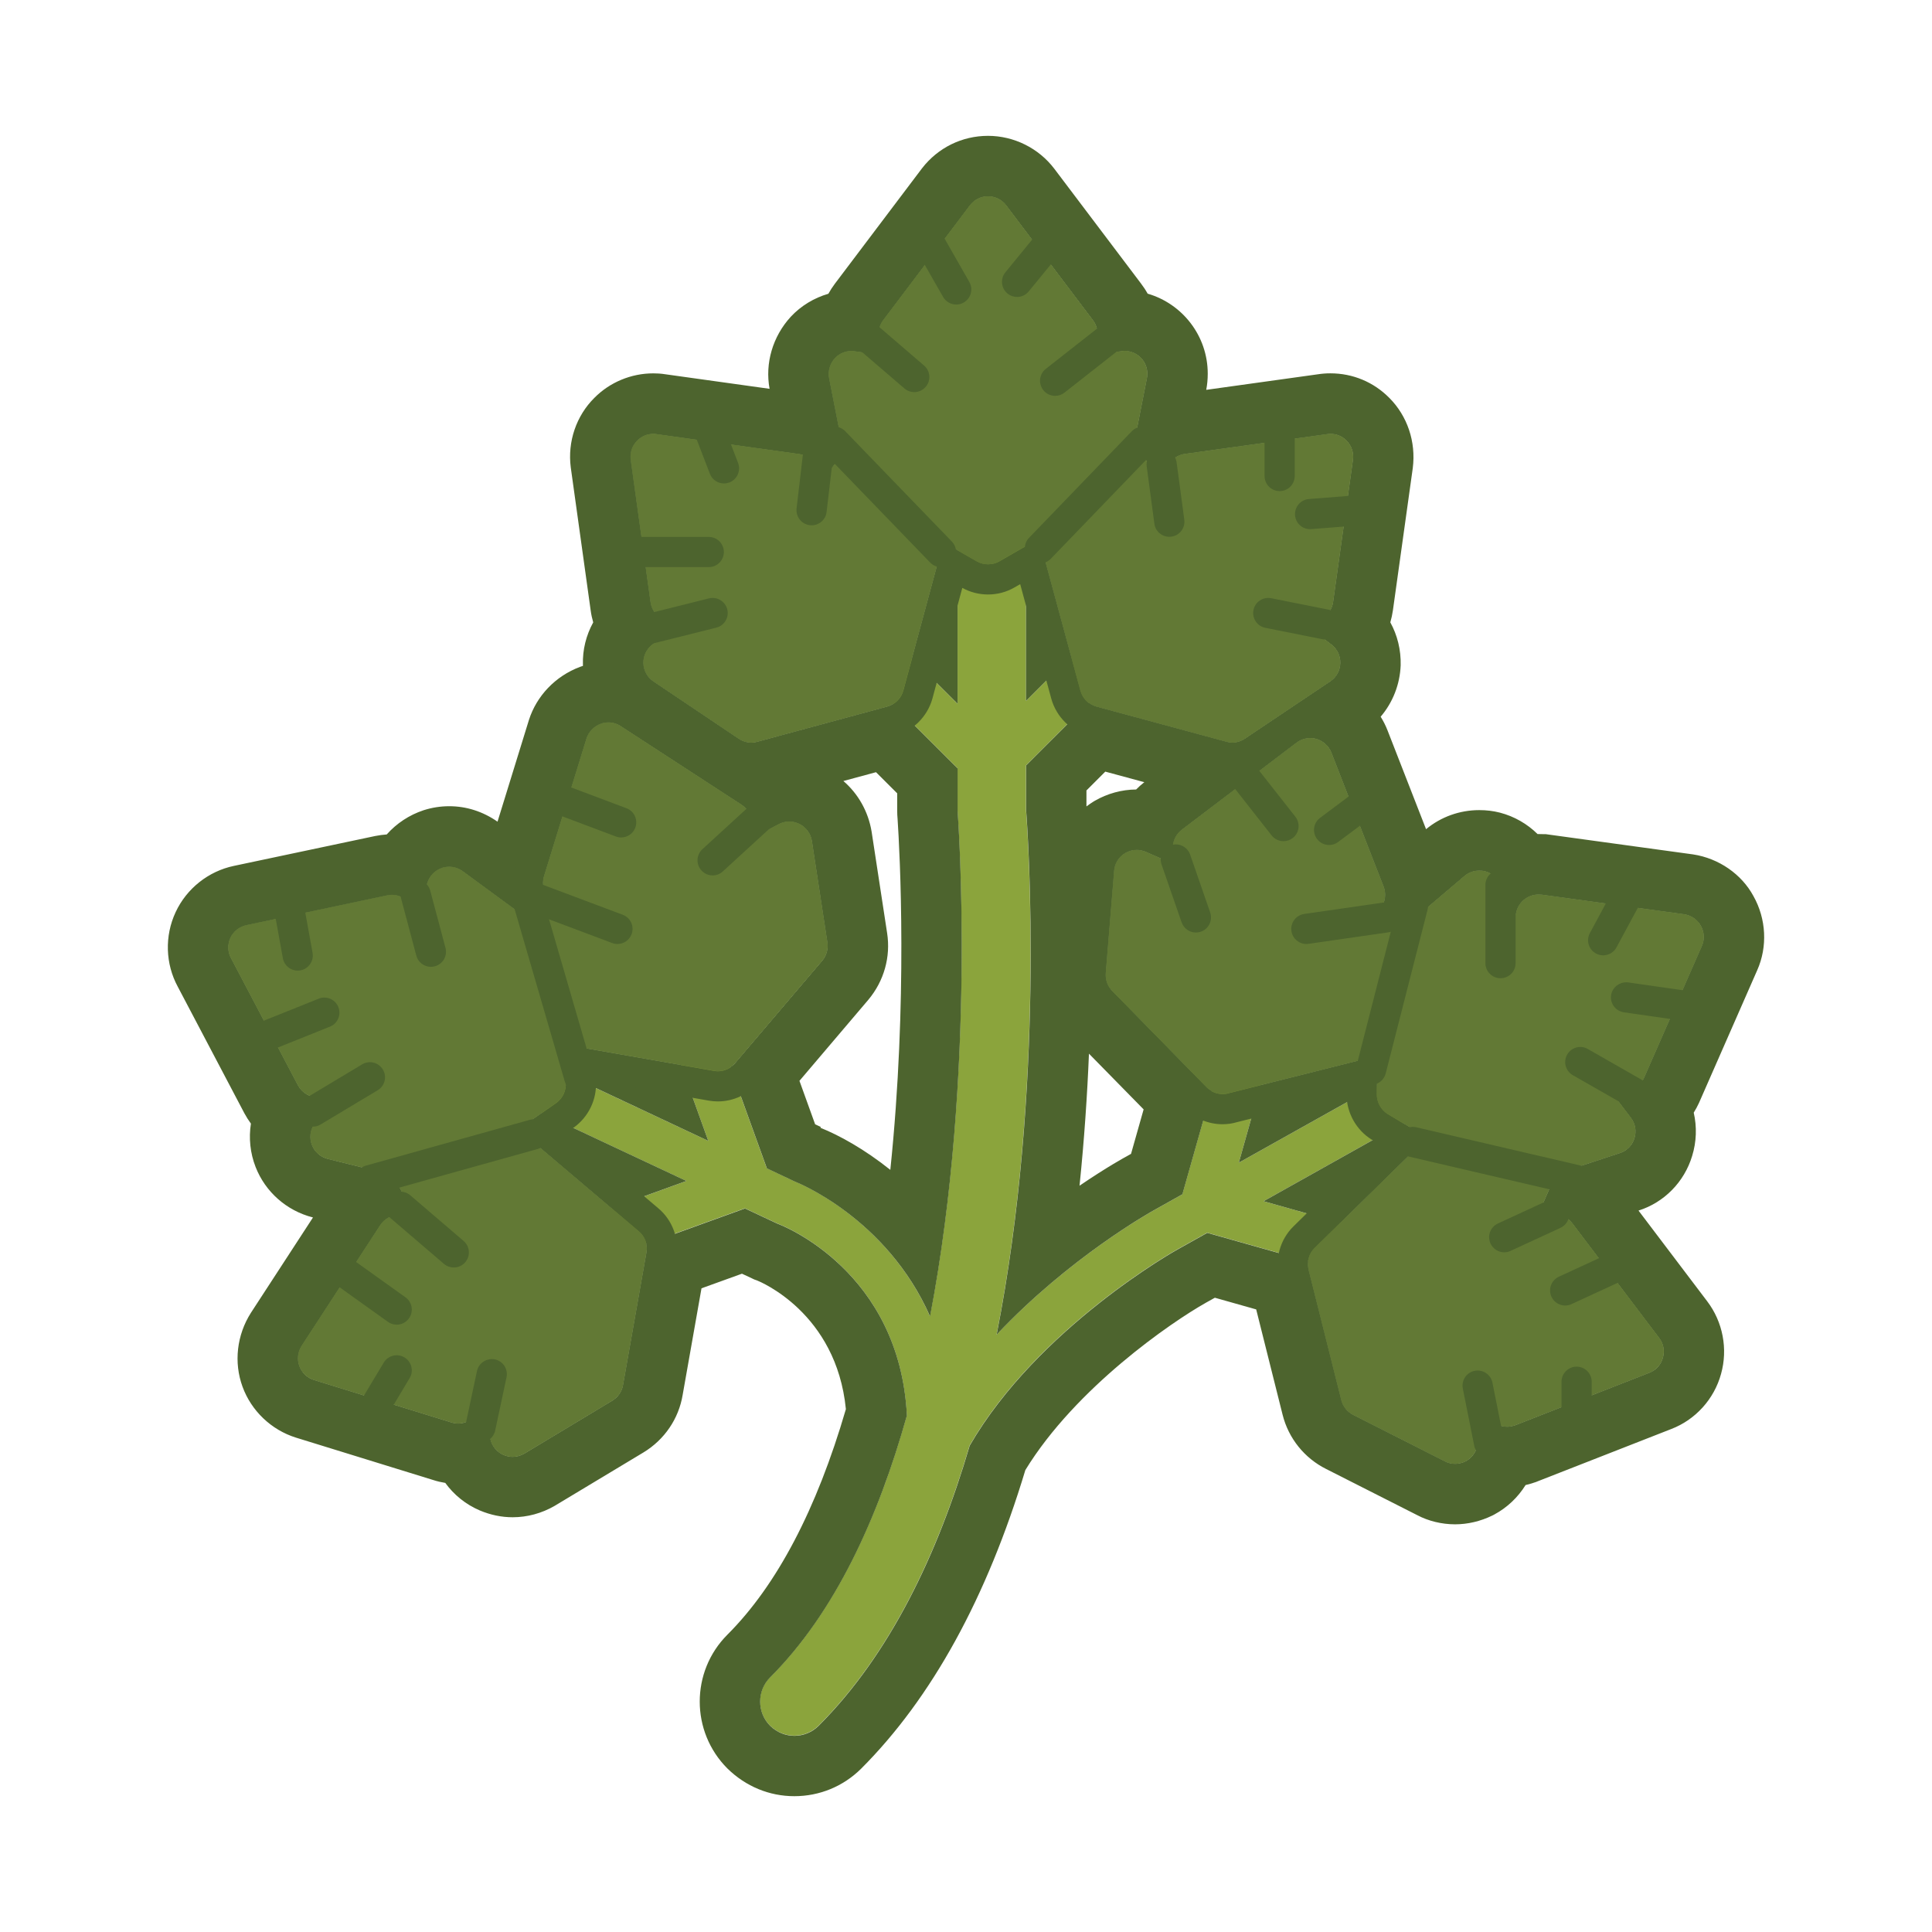 <?xml version="1.0" encoding="iso-8859-1"?>
<!-- Generator: Adobe Illustrator 16.0.0, SVG Export Plug-In . SVG Version: 6.00 Build 0)  -->
<!DOCTYPE svg PUBLIC "-//W3C//DTD SVG 1.1//EN" "http://www.w3.org/Graphics/SVG/1.1/DTD/svg11.dtd">
<svg version="1.1" id="Layer_1" xmlns="http://www.w3.org/2000/svg" xmlns:xlink="http://www.w3.org/1999/xlink" x="0px" y="0px"
	 width="64px" height="64px" viewBox="0 0 64 64" style="enable-background:new 0 0 64 64;" xml:space="preserve">
<g>
	<defs>
		<rect id="SVGID_1_" width="64" height="64"/>
	</defs>
	<clipPath id="SVGID_2_">
		<use xlink:href="#SVGID_1_"  style="overflow:visible;"/>
	</clipPath>
	<g style="clip-path:url(#SVGID_2_);">
		<defs>
			<rect id="SVGID_3_" width="64" height="64"/>
		</defs>
		<clipPath id="SVGID_4_">
			<use xlink:href="#SVGID_3_"  style="overflow:visible;"/>
		</clipPath>
		<path style="clip-path:url(#SVGID_4_);fill:#8BA43C;" d="M53.772,36.154c0.292,0,0.565-0.173,0.692-0.452l1.914-4.364
			c0.096-0.215,0.081-0.464-0.036-0.672c-0.112-0.208-0.319-0.347-0.558-0.383l-4.72-0.648c-0.032,0-0.066-0.004-0.104-0.004
			c-0.34,0-0.646,0.23-0.731,0.569l-0.071,0.281l-0.452-1.165c-0.091-0.23-0.284-0.397-0.521-0.459
			c-0.062-0.015-0.125-0.019-0.184-0.019c-0.18,0-0.352,0.059-0.492,0.179l-1.933,1.642c-0.039-0.012-0.069-0.037-0.111-0.043
			l-1.239-0.173l0.253-0.13c0.342-0.18,0.494-0.586,0.355-0.946l-1.73-4.437c-0.086-0.223-0.274-0.388-0.5-0.454
			c-0.069-0.02-0.136-0.027-0.206-0.027c-0.165,0-0.322,0.054-0.459,0.155l-3.792,2.877c-0.308,0.232-0.394,0.66-0.196,0.991
			l0.147,0.246l-1.142-0.501c-0.098-0.042-0.201-0.065-0.304-0.065c-0.134,0-0.268,0.037-0.387,0.107
			c-0.211,0.129-0.348,0.344-0.363,0.588l-0.277,3.392c-0.019,0.221,0.062,0.433,0.215,0.59l3.119,3.183
			c0.051,0.053,0.113,0.088,0.176,0.12l-0.969,3.432l-0.894,0.501c-0.172,0.091-2.872,1.611-5.26,4.149
			c1.613-8.186,1.043-16.523,0.975-17.397v-1.46l2.079-2.077c0.076,0.055,0.157,0.102,0.25,0.128l4.305,1.164
			c0.066,0.02,0.13,0.03,0.197,0.03c0.148,0,0.296-0.047,0.42-0.131l2.827-1.897c0.205-0.135,0.326-0.361,0.335-0.608
			c0.006-0.243-0.105-0.475-0.302-0.622l-0.994-0.753l0.283,0.01h0.024c0.375,0,0.696-0.281,0.749-0.654l0.659-4.716
			c0.03-0.239-0.048-0.474-0.216-0.638c-0.143-0.148-0.334-0.224-0.534-0.224c-0.038,0-0.071,0.002-0.105,0.009l-4.719,0.656
			c-0.383,0.054-0.662,0.383-0.652,0.768l0.006,0.286l-0.748-0.995c-0.085-0.106-0.197-0.18-0.317-0.233l0.449-2.28
			c0.018-0.064,0.024-0.129,0.024-0.199c0-0.42-0.336-0.758-0.754-0.758c-0.01,0-0.018,0-0.027,0.002
			c-0.029,0-0.063,0.003-0.092,0.008l-1.226,0.172l0.209-0.199c0.282-0.263,0.318-0.698,0.086-1.002L33.332,6.8
			c-0.142-0.188-0.363-0.3-0.604-0.3c-0.237,0-0.458,0.112-0.604,0.3l-2.872,3.804c-0.231,0.304-0.197,0.739,0.083,1.002
			l0.209,0.199l-1.237-0.173c-0.032-0.005-0.068-0.009-0.103-0.009c-0.208,0-0.407,0.083-0.55,0.235
			c-0.166,0.182-0.24,0.43-0.193,0.669l0.488,2.488c-0.027,0.026-0.066,0.044-0.094,0.077l-0.753,0.996l0.01-0.286
			c0.012-0.385-0.268-0.714-0.653-0.768l-4.717-0.658c-0.032-0.007-0.071-0.008-0.104-0.008c-0.2,0-0.392,0.076-0.534,0.224
			c-0.17,0.163-0.246,0.4-0.216,0.637l0.658,4.718c0.051,0.373,0.37,0.652,0.749,0.652h0.018l0.29-0.008l-0.994,0.753
			c-0.196,0.147-0.308,0.378-0.302,0.622c0.008,0.247,0.13,0.473,0.334,0.607l2.825,1.898c0.127,0.084,0.275,0.131,0.422,0.131
			c0.064,0,0.132-0.01,0.199-0.03l4.298-1.164c0.074-0.019,0.14-0.049,0.199-0.089l2.135,2.132v1.41
			c0,0.034,0.002,0.062,0.005,0.089c0.007,0.135,0.633,8.551-0.918,16.652c-1.449-3.286-4.464-4.462-4.471-4.462l-0.935-0.441
			l-1.211-3.353c0.059-0.037,0.117-0.073,0.165-0.13l2.888-3.397c0.141-0.168,0.2-0.39,0.167-0.604l-0.515-3.365
			c-0.04-0.243-0.192-0.452-0.408-0.558c-0.107-0.054-0.226-0.083-0.339-0.083c-0.123,0-0.247,0.03-0.353,0.086l-1.105,0.585
			l0.128-0.258c0.175-0.345,0.06-0.767-0.264-0.976l-3.99-2.595c-0.127-0.084-0.269-0.125-0.414-0.125
			c-0.086,0-0.177,0.016-0.258,0.046c-0.22,0.083-0.395,0.262-0.466,0.486l-1.405,4.551c-0.117,0.372,0.063,0.765,0.416,0.92
			l0.265,0.112l-1.22,0.258c-0.044,0.01-0.073,0.037-0.11,0.053l-2.045-1.5c-0.135-0.096-0.289-0.146-0.447-0.146
			c-0.083,0-0.161,0.013-0.238,0.037c-0.235,0.078-0.413,0.261-0.488,0.493l-0.368,1.195l-0.089-0.272
			c-0.103-0.316-0.398-0.522-0.719-0.522c-0.053,0-0.105,0.007-0.159,0.017l-4.658,0.987c-0.234,0.048-0.431,0.204-0.531,0.42
			c-0.101,0.215-0.095,0.465,0.017,0.672l2.219,4.216c0.138,0.255,0.395,0.403,0.672,0.403c0.091,0,0.184-0.019,0.273-0.053
			l0.27-0.105l-0.68,1.046c-0.136,0.206-0.16,0.462-0.071,0.689c0.088,0.226,0.282,0.397,0.522,0.459l2.305,0.572
			c-0.005,0.136,0.018,0.266,0.081,0.384l0.58,1.105l-0.258-0.129c-0.11-0.055-0.223-0.08-0.339-0.08
			c-0.25,0-0.491,0.121-0.633,0.345l-2.599,3.99c-0.127,0.199-0.159,0.446-0.077,0.671c0.081,0.225,0.261,0.396,0.489,0.468
			l4.546,1.404c0.078,0.026,0.151,0.037,0.228,0.037c0.293,0,0.567-0.174,0.692-0.454l0.117-0.265l0.254,1.224
			c0.051,0.238,0.216,0.439,0.441,0.536c0.098,0.041,0.2,0.063,0.304,0.063c0.133,0,0.268-0.039,0.388-0.108l2.914-1.754
			c0.186-0.113,0.319-0.301,0.355-0.519l0.776-4.391c0.014-0.093,0.006-0.188-0.01-0.278l3.271-1.182l1.073,0.503
			c0.185,0.066,4.049,1.583,4.291,6.354c-0.954,3.408-2.386,6.531-4.53,8.677c-0.443,0.441-0.443,1.162,0,1.604
			c0.223,0.219,0.514,0.331,0.802,0.331c0.29,0,0.582-0.112,0.803-0.331c2.363-2.363,3.948-5.688,5.004-9.28
			c2.265-3.91,6.831-6.472,6.887-6.5l0.984-0.55l3.343,0.943c-0.009,0.091-0.01,0.185,0.01,0.277l1.086,4.322
			c0.054,0.214,0.196,0.392,0.396,0.49l3.035,1.538c0.104,0.055,0.223,0.084,0.342,0.084c0.117,0,0.24-0.031,0.35-0.085
			c0.215-0.115,0.363-0.327,0.4-0.569l0.167-1.234l0.136,0.253c0.132,0.257,0.396,0.406,0.669,0.406
			c0.091,0,0.183-0.019,0.277-0.052l4.435-1.736c0.22-0.084,0.39-0.268,0.45-0.499c0.066-0.226,0.021-0.471-0.122-0.658
			l-2.877-3.798c-0.147-0.194-0.376-0.3-0.604-0.3c-0.133,0-0.268,0.033-0.388,0.107l-0.245,0.147l0.5-1.144
			c0.052-0.126,0.062-0.258,0.05-0.388l2.259-0.744c0.231-0.073,0.416-0.256,0.485-0.493c0.074-0.231,0.031-0.486-0.117-0.681
			l-0.756-0.994l0.272,0.084C53.621,36.144,53.694,36.154,53.772,36.154 M18.739,34.348c0.115,0.187,0.302,0.316,0.521,0.356
			l3.298,0.578l0.905,2.511l-4.744-2.229l-0.123-1.454L18.739,34.348z M20.256,40.02l-2.498-2.117
			c-0.136-0.116-0.311-0.182-0.488-0.182c-0.038,0-0.08,0.004-0.115,0.011l-0.559,0.084l1.347-0.944l4.796,2.25L20.256,40.02z
			 M34.619,18.575l0.856,3.156l-1.487,1.488v-5.134l1.048-0.602l-0.314,0.471C34.602,18.134,34.565,18.362,34.619,18.575
			 M30.211,21.808l0.874-3.233c0.058-0.215,0.023-0.441-0.102-0.623l-0.153-0.23l0.89,0.508v5.083L30.211,21.808z M41.759,35.95
			l3.25-0.817c0.215-0.054,0.392-0.196,0.49-0.391l0.125-0.25l-0.014,1.465l-4.573,2.559L41.759,35.95z M47.323,38.002h-0.058
			c-0.199,0-0.392,0.074-0.532,0.212l-2.337,2.292l-2.54-0.714l4.617-2.587l1.411,0.844L47.323,38.002z"/>
		<path style="clip-path:url(#SVGID_4_);fill:#4D642E;" d="M32.729,6.5c0.24,0,0.462,0.112,0.604,0.299l2.873,3.804
			c0.232,0.305,0.196,0.739-0.086,1.002l-0.209,0.199l1.227-0.172c0.027-0.004,0.061-0.007,0.091-0.007
			c0.01-0.002,0.018-0.002,0.027-0.002c0.418,0,0.754,0.338,0.754,0.758c0,0.07-0.007,0.134-0.024,0.199l-0.449,2.28
			c0.12,0.053,0.232,0.127,0.317,0.232l0.748,0.996l-0.005-0.287c-0.011-0.384,0.269-0.713,0.651-0.767l4.719-0.656
			c0.034-0.007,0.066-0.009,0.105-0.009c0.2,0,0.392,0.076,0.534,0.223c0.168,0.165,0.246,0.4,0.216,0.638l-0.659,4.717
			c-0.053,0.373-0.374,0.653-0.749,0.653h-0.024l-0.283-0.009l0.994,0.752c0.196,0.148,0.307,0.379,0.302,0.623
			c-0.009,0.247-0.13,0.473-0.335,0.608l-2.827,1.896c-0.125,0.084-0.271,0.131-0.42,0.131c-0.067,0-0.131-0.01-0.197-0.029
			l-4.305-1.164c-0.093-0.026-0.174-0.073-0.25-0.128l-2.079,2.077v1.46c0.068,0.874,0.639,9.211-0.975,17.396
			c2.388-2.538,5.088-4.059,5.26-4.15l0.894-0.501l0.97-3.431c-0.064-0.032-0.126-0.068-0.177-0.12l-3.119-3.183
			c-0.153-0.157-0.233-0.369-0.215-0.59l0.277-3.393c0.016-0.244,0.152-0.459,0.363-0.588c0.12-0.069,0.253-0.106,0.387-0.106
			c0.103,0,0.206,0.022,0.304,0.064l1.142,0.501l-0.147-0.246c-0.197-0.331-0.111-0.758,0.196-0.991l3.792-2.877
			c0.137-0.1,0.294-0.154,0.459-0.154c0.07,0,0.137,0.007,0.206,0.026c0.226,0.067,0.414,0.232,0.5,0.454l1.73,4.438
			c0.139,0.359-0.014,0.765-0.355,0.945l-0.253,0.131l1.239,0.173c0.042,0.006,0.072,0.03,0.111,0.043l1.934-1.643
			c0.14-0.12,0.312-0.178,0.491-0.178c0.059,0,0.122,0.003,0.184,0.019c0.236,0.062,0.429,0.229,0.521,0.459l0.451,1.164l0.072-0.28
			c0.085-0.339,0.392-0.569,0.731-0.569c0.038,0,0.071,0.003,0.104,0.003l4.72,0.649c0.238,0.036,0.445,0.175,0.558,0.383
			c0.117,0.208,0.132,0.457,0.036,0.672l-1.914,4.364c-0.127,0.278-0.4,0.452-0.692,0.452c-0.078,0-0.151-0.011-0.229-0.037
			l-0.272-0.084l0.756,0.994c0.148,0.194,0.191,0.449,0.117,0.681c-0.07,0.237-0.254,0.42-0.486,0.493l-2.258,0.744
			c0.013,0.13,0.002,0.262-0.05,0.388l-0.5,1.144l0.246-0.147c0.119-0.074,0.254-0.107,0.387-0.107c0.229,0,0.457,0.105,0.604,0.299
			l2.877,3.799c0.143,0.188,0.188,0.433,0.122,0.658c-0.061,0.231-0.23,0.415-0.449,0.499l-4.436,1.736
			c-0.095,0.033-0.187,0.052-0.277,0.052c-0.272,0-0.536-0.149-0.669-0.406l-0.136-0.254l-0.167,1.235
			c-0.037,0.242-0.186,0.454-0.399,0.569c-0.11,0.054-0.233,0.085-0.351,0.085c-0.119,0-0.238-0.029-0.342-0.084l-3.036-1.538
			c-0.198-0.1-0.341-0.276-0.395-0.49l-1.085-4.322c-0.021-0.094-0.021-0.187-0.011-0.277l-3.344-0.943l-0.983,0.55
			c-0.056,0.028-4.621,2.59-6.887,6.5c-1.055,3.593-2.641,6.917-5.004,9.28c-0.22,0.219-0.512,0.331-0.802,0.331
			c-0.288,0-0.579-0.112-0.803-0.331c-0.442-0.442-0.442-1.163,0-1.605c2.145-2.145,3.576-5.268,4.53-8.676
			c-0.242-4.771-4.105-6.288-4.291-6.354l-1.073-0.503l-3.27,1.182c0.015,0.091,0.024,0.185,0.009,0.278l-0.775,4.391
			c-0.036,0.218-0.169,0.405-0.356,0.519l-2.914,1.754c-0.12,0.069-0.255,0.108-0.387,0.108c-0.105,0-0.206-0.022-0.304-0.063
			c-0.226-0.097-0.391-0.298-0.441-0.536l-0.254-1.225l-0.118,0.266c-0.125,0.28-0.399,0.454-0.692,0.454
			c-0.076,0-0.149-0.012-0.227-0.037l-4.546-1.405c-0.229-0.07-0.409-0.242-0.49-0.467c-0.082-0.225-0.049-0.472,0.078-0.671
			l2.598-3.99c0.143-0.224,0.384-0.345,0.634-0.345c0.115,0,0.228,0.025,0.339,0.08l0.258,0.129l-0.58-1.105
			c-0.064-0.118-0.086-0.248-0.082-0.384l-2.304-0.572c-0.24-0.062-0.435-0.233-0.523-0.459c-0.089-0.228-0.064-0.483,0.072-0.689
			l0.679-1.046l-0.269,0.105c-0.089,0.034-0.183,0.053-0.274,0.053c-0.276,0-0.534-0.148-0.672-0.403l-2.218-4.216
			c-0.113-0.207-0.118-0.457-0.018-0.673c0.101-0.216,0.297-0.371,0.531-0.42l4.659-0.986c0.053-0.011,0.105-0.018,0.159-0.018
			c0.32,0,0.615,0.206,0.719,0.523l0.088,0.271l0.369-1.194c0.075-0.232,0.252-0.415,0.488-0.493
			c0.076-0.025,0.154-0.037,0.237-0.037c0.158,0,0.313,0.05,0.447,0.145l2.045,1.5c0.037-0.015,0.067-0.043,0.111-0.053l1.219-0.257
			l-0.264-0.113c-0.354-0.154-0.533-0.547-0.416-0.92l1.404-4.55c0.071-0.224,0.246-0.404,0.467-0.487
			c0.081-0.029,0.172-0.046,0.258-0.046c0.144,0,0.287,0.041,0.414,0.125l3.99,2.595c0.323,0.21,0.438,0.632,0.264,0.977
			l-0.128,0.258l1.104-0.585c0.107-0.056,0.231-0.086,0.354-0.086c0.113,0,0.231,0.029,0.339,0.083
			c0.215,0.106,0.368,0.315,0.408,0.557l0.514,3.365c0.034,0.214-0.026,0.437-0.167,0.605l-2.887,3.396
			c-0.048,0.057-0.107,0.094-0.165,0.131l1.211,3.353l0.934,0.441c0.007,0,3.023,1.176,4.472,4.462
			c1.551-8.102,0.925-16.517,0.918-16.652c-0.003-0.027-0.005-0.056-0.005-0.089v-1.41l-2.136-2.132
			c-0.058,0.04-0.125,0.069-0.198,0.089l-4.299,1.164c-0.066,0.019-0.135,0.029-0.198,0.029c-0.148,0-0.295-0.047-0.423-0.131
			l-2.824-1.897c-0.204-0.135-0.326-0.36-0.334-0.607c-0.007-0.245,0.105-0.475,0.302-0.623l0.994-0.752l-0.29,0.007h-0.019
			c-0.379,0-0.697-0.278-0.749-0.651l-0.657-4.719c-0.03-0.236,0.046-0.473,0.216-0.637c0.141-0.147,0.334-0.223,0.534-0.223
			c0.032,0,0.071,0.001,0.103,0.008l4.717,0.658c0.386,0.054,0.665,0.383,0.654,0.767l-0.01,0.287l0.753-0.997
			c0.027-0.033,0.066-0.05,0.093-0.077l-0.488-2.487c-0.047-0.239,0.028-0.487,0.194-0.669c0.142-0.152,0.341-0.235,0.549-0.235
			c0.035,0,0.072,0.004,0.104,0.009l1.236,0.172l-0.209-0.199c-0.279-0.263-0.313-0.697-0.083-1.002l2.872-3.804
			C32.271,6.612,32.49,6.5,32.729,6.5 M33.988,23.218l1.487-1.487l-0.856-3.156c-0.054-0.213-0.018-0.442,0.103-0.621l0.314-0.471
			l-1.048,0.602V23.218 M31.721,23.312v-5.083l-0.891-0.508l0.154,0.231c0.125,0.181,0.16,0.408,0.101,0.623l-0.874,3.232
			L31.721,23.312 M23.463,37.793l-0.904-2.511l-3.299-0.578c-0.219-0.04-0.405-0.17-0.52-0.356l-0.143-0.238l0.122,1.453
			L23.463,37.793 M41.037,38.516l4.573-2.559l0.014-1.465l-0.125,0.25c-0.099,0.194-0.275,0.337-0.49,0.39l-3.25,0.818
			L41.037,38.516 M16.597,37.815l0.559-0.085c0.035-0.006,0.077-0.01,0.115-0.01c0.177,0,0.351,0.065,0.487,0.182l2.498,2.117
			l2.484-0.898l-4.796-2.25L16.597,37.815 M44.396,40.506l2.337-2.292c0.141-0.138,0.333-0.212,0.532-0.212h0.058l0.562,0.047
			l-1.411-0.844l-4.617,2.587L44.396,40.506 M32.729,4.5c-0.859,0-1.655,0.391-2.184,1.073l-2.888,3.825
			c-0.081,0.108-0.153,0.219-0.216,0.333c-0.473,0.137-0.906,0.398-1.245,0.761c-0.602,0.657-0.858,1.542-0.703,2.388l-3.438-0.48
			c-0.171-0.028-0.315-0.032-0.415-0.032c-0.732,0-1.439,0.295-1.948,0.809c-0.602,0.595-0.895,1.454-0.785,2.305l0.66,4.741
			c0.018,0.135,0.047,0.266,0.084,0.394c-0.234,0.424-0.356,0.908-0.341,1.404c0,0.013,0.001,0.025,0.001,0.037
			c-0.033,0.011-0.066,0.022-0.098,0.033c-0.814,0.306-1.437,0.96-1.692,1.76l-1.04,3.368c-0.491-0.341-1.036-0.512-1.601-0.512
			c-0.288,0-0.573,0.045-0.848,0.133c-0.48,0.159-0.898,0.439-1.221,0.802c-0.125,0.009-0.252,0.026-0.383,0.052l-4.681,0.99
			c-0.84,0.176-1.565,0.749-1.929,1.532c-0.368,0.788-0.341,1.711,0.072,2.472l2.207,4.193c0.064,0.119,0.136,0.232,0.215,0.34
			c-0.075,0.477-0.026,0.974,0.155,1.437c0.321,0.824,1.027,1.448,1.89,1.669l0.011,0.003l-2.054,3.155
			c-0.472,0.74-0.573,1.649-0.281,2.449c0.29,0.8,0.954,1.435,1.773,1.69l4.552,1.406c0.123,0.04,0.255,0.071,0.392,0.093
			c0.288,0.397,0.681,0.715,1.142,0.912c0.36,0.151,0.723,0.226,1.092,0.226c0.481,0,0.961-0.13,1.387-0.376l2.946-1.772
			c0.696-0.423,1.166-1.115,1.297-1.905l0.624-3.531l1.34-0.484l0.324,0.151l0.086,0.041l0.088,0.031
			c0.089,0.035,2.63,1.066,2.945,4.264c-0.968,3.321-2.287,5.833-3.924,7.47c-1.223,1.223-1.223,3.211,0,4.434
			c0.609,0.597,1.392,0.917,2.217,0.917c0.833,0,1.618-0.323,2.211-0.91c2.34-2.341,4.167-5.666,5.441-9.893
			c1.669-2.728,4.843-4.903,5.979-5.542l0.002-0.002l0.035-0.019l0.262-0.146l1.369,0.387l0.876,3.494
			c0.196,0.778,0.722,1.432,1.441,1.792l3.025,1.533c0.36,0.19,0.802,0.3,1.246,0.3c0.417,0,0.841-0.1,1.226-0.287l0.037-0.018
			l0.037-0.02c0.428-0.23,0.783-0.57,1.036-0.976c0.108-0.025,0.217-0.057,0.324-0.094l0.034-0.012l0.033-0.014l4.435-1.736
			c0.802-0.308,1.42-0.99,1.649-1.826c0.231-0.824,0.061-1.721-0.458-2.404l-2.276-3.006l0.005-0.002
			c0.841-0.266,1.51-0.942,1.771-1.806c0.146-0.472,0.161-0.968,0.053-1.436c0.065-0.104,0.124-0.214,0.176-0.327l1.927-4.391
			c0.346-0.777,0.301-1.7-0.126-2.458c-0.389-0.721-1.144-1.249-2-1.379l-4.747-0.652l-0.136-0.019h-0.098
			c-0.048-0.002-0.095-0.003-0.144-0.003h-0.025c-0.343-0.338-0.771-0.585-1.246-0.709c-0.227-0.058-0.447-0.084-0.688-0.084
			c-0.646,0-1.269,0.224-1.76,0.632l-1.274-3.267c-0.062-0.161-0.14-0.315-0.23-0.459c0.399-0.467,0.64-1.07,0.663-1.707
			c0.012-0.507-0.109-0.994-0.343-1.419c0.037-0.127,0.065-0.257,0.085-0.391l0.659-4.72c0.111-0.871-0.181-1.728-0.778-2.325
			c-0.518-0.524-1.209-0.813-1.952-0.813c-0.145,0-0.281,0.011-0.415,0.032l-3.697,0.515c0.033-0.173,0.05-0.35,0.05-0.535
			c0-1.256-0.843-2.319-1.991-2.651c-0.064-0.117-0.139-0.23-0.223-0.34l-2.867-3.796C34.41,4.909,33.588,4.5,32.729,4.5
			 M35.988,26.187l0.626-0.626l1.293,0.35c-0.096,0.075-0.187,0.156-0.271,0.242c-0.477,0.003-0.95,0.133-1.369,0.374l-0.021,0.013
			l-0.021,0.012c-0.081,0.051-0.16,0.105-0.235,0.162V26.187z M27.938,25.872l1.081-0.292l0.702,0.7v0.581
			c0,0.092,0.004,0.173,0.011,0.249l0.001,0.009c0.074,1.126,0.341,6.041-0.24,11.634c-0.859-0.687-1.694-1.146-2.315-1.394
			l0.012-0.027l-0.188-0.089l-0.519-1.439l2.284-2.688c0.519-0.621,0.742-1.421,0.62-2.207l-0.514-3.361
			C28.762,26.88,28.426,26.292,27.938,25.872 M35.761,39.278c0.157-1.531,0.256-3.005,0.312-4.374l1.811,1.846l-0.417,1.473
			l-0.172,0.097C37.295,38.319,36.683,38.649,35.761,39.278"/>
		<path style="clip-path:url(#SVGID_4_);fill:#627935;" d="M40.819,24.602c0.148,0,0.296-0.047,0.42-0.131l2.827-1.896
			c0.205-0.135,0.326-0.362,0.335-0.609c0.006-0.243-0.105-0.474-0.302-0.622l-0.994-0.753l0.283,0.01h0.024
			c0.375,0,0.696-0.28,0.749-0.653l0.659-4.717c0.03-0.238-0.048-0.474-0.216-0.638c-0.143-0.147-0.334-0.223-0.534-0.223
			c-0.038,0-0.071,0.002-0.106,0.008l-4.718,0.657c-0.383,0.053-0.662,0.382-0.651,0.767l0.005,0.286l-0.748-0.995
			c-0.085-0.105-0.197-0.179-0.317-0.232l0.449-2.28c0.018-0.065,0.023-0.129,0.023-0.2c0-0.42-0.335-0.758-0.753-0.758
			c-0.01,0-0.018,0-0.027,0.002c-0.029,0-0.063,0.003-0.091,0.008l-1.227,0.172l0.209-0.199c0.282-0.263,0.318-0.697,0.086-1.002
			L33.332,6.8c-0.142-0.187-0.363-0.3-0.604-0.3c-0.237,0-0.458,0.113-0.604,0.3l-2.872,3.804c-0.231,0.305-0.197,0.739,0.083,1.002
			l0.209,0.199l-1.237-0.173c-0.032-0.005-0.068-0.009-0.103-0.009c-0.208,0-0.407,0.083-0.55,0.236
			c-0.166,0.181-0.24,0.43-0.193,0.669l0.488,2.487c-0.027,0.026-0.067,0.044-0.094,0.077l-0.753,0.996l0.01-0.286
			c0.012-0.385-0.268-0.714-0.653-0.767l-4.717-0.659c-0.032-0.006-0.071-0.007-0.104-0.007c-0.2,0-0.392,0.076-0.534,0.223
			c-0.17,0.163-0.246,0.401-0.216,0.637l0.658,4.719c0.051,0.373,0.37,0.651,0.749,0.651h0.018l0.29-0.008l-0.994,0.753
			c-0.196,0.148-0.309,0.378-0.302,0.622c0.008,0.247,0.13,0.473,0.334,0.608l2.824,1.897c0.128,0.084,0.276,0.131,0.423,0.131
			c0.064,0,0.132-0.01,0.199-0.029l4.298-1.164c0.262-0.072,0.464-0.275,0.537-0.535l1.162-4.298
			c0.058-0.215,0.023-0.442-0.102-0.623l-0.153-0.231l1.521,0.871c0.119,0.07,0.247,0.101,0.375,0.101
			c0.133,0,0.261-0.031,0.38-0.101l1.93-1.109l-0.314,0.471c-0.12,0.179-0.156,0.408-0.103,0.621l1.168,4.298
			c0.071,0.262,0.272,0.464,0.53,0.535l4.305,1.164C40.688,24.592,40.752,24.602,40.819,24.602"/>
		<path style="clip-path:url(#SVGID_4_);fill:#4D642E;" d="M32.729,6.5c0.24,0,0.462,0.112,0.604,0.3l2.873,3.804
			c0.232,0.304,0.196,0.739-0.086,1.001l-0.209,0.2l1.227-0.172c0.027-0.005,0.062-0.008,0.091-0.008
			c0.01-0.002,0.018-0.002,0.027-0.002c0.418,0,0.754,0.338,0.754,0.758c0,0.07-0.007,0.135-0.024,0.199l-0.449,2.28
			c0.12,0.053,0.232,0.127,0.317,0.233l0.748,0.995l-0.005-0.286c-0.011-0.385,0.269-0.714,0.651-0.768l4.719-0.656
			c0.033-0.007,0.067-0.009,0.105-0.009c0.2,0,0.392,0.076,0.534,0.224c0.168,0.164,0.246,0.399,0.216,0.637l-0.659,4.717
			c-0.053,0.373-0.374,0.654-0.749,0.654h-0.024l-0.283-0.01l0.994,0.753c0.196,0.147,0.308,0.379,0.302,0.622
			c-0.009,0.247-0.13,0.473-0.335,0.608l-2.827,1.897c-0.124,0.084-0.271,0.131-0.42,0.131c-0.067,0-0.131-0.01-0.197-0.03
			l-4.305-1.164c-0.258-0.07-0.459-0.272-0.53-0.534l-1.168-4.299c-0.054-0.213-0.018-0.441,0.103-0.621l0.314-0.471l-1.93,1.11
			c-0.119,0.069-0.247,0.1-0.38,0.1c-0.128,0-0.256-0.031-0.375-0.1l-1.521-0.871l0.153,0.23c0.125,0.182,0.16,0.408,0.101,0.623
			l-1.162,4.299c-0.072,0.26-0.274,0.463-0.536,0.534l-4.299,1.164c-0.066,0.02-0.134,0.03-0.198,0.03
			c-0.147,0-0.295-0.047-0.423-0.131l-2.824-1.898c-0.204-0.135-0.326-0.36-0.334-0.607c-0.007-0.244,0.106-0.475,0.302-0.622
			l0.994-0.753l-0.29,0.008h-0.019c-0.379,0-0.697-0.279-0.749-0.652l-0.657-4.718c-0.03-0.237,0.046-0.474,0.216-0.637
			c0.142-0.148,0.334-0.224,0.534-0.224c0.032,0,0.071,0.001,0.104,0.008l4.716,0.658c0.386,0.054,0.665,0.383,0.654,0.768
			l-0.01,0.286l0.753-0.996c0.027-0.033,0.066-0.051,0.094-0.077l-0.489-2.488c-0.046-0.239,0.028-0.487,0.194-0.669
			c0.142-0.152,0.342-0.235,0.55-0.235c0.035,0,0.071,0.004,0.103,0.009l1.236,0.173l-0.209-0.2
			c-0.279-0.262-0.313-0.697-0.083-1.001L32.124,6.8C32.271,6.612,32.491,6.5,32.729,6.5 M32.729,5.5
			c-0.547,0-1.055,0.25-1.394,0.687l-2.879,3.814c-0.145,0.191-0.246,0.403-0.301,0.623c-0.467,0.014-0.912,0.213-1.23,0.551
			c-0.387,0.425-0.55,0.999-0.444,1.545l0.266,1.35c-0.049-0.01-0.098-0.019-0.149-0.026l-4.695-0.655
			c-0.106-0.019-0.199-0.021-0.263-0.021c-0.48,0-0.927,0.189-1.256,0.531c-0.364,0.349-0.556,0.904-0.486,1.456l0.659,4.73
			c0.033,0.238,0.113,0.46,0.232,0.656c-0.316,0.334-0.493,0.785-0.48,1.253c0.019,0.575,0.311,1.102,0.783,1.414l2.818,1.893
			c0.302,0.199,0.638,0.301,0.98,0.301c0.161,0,0.323-0.024,0.481-0.071l4.278-1.158c0.598-0.162,1.072-0.635,1.238-1.231
			l0.991-3.668c0.254,0.142,0.549,0.219,0.849,0.219c0.316,0,0.613-0.079,0.883-0.236l0.185-0.106l1.028,3.785
			c0.163,0.6,0.635,1.074,1.232,1.237l4.307,1.164c0.138,0.042,0.295,0.065,0.458,0.065c0.349,0,0.688-0.105,0.98-0.303l2.823-1.895
			c0.464-0.303,0.758-0.831,0.777-1.403c0.012-0.475-0.164-0.926-0.479-1.26c0.117-0.196,0.198-0.417,0.231-0.654l0.659-4.718
			c0.071-0.559-0.119-1.112-0.507-1.492c-0.31-0.32-0.755-0.508-1.233-0.508c-0.095,0-0.179,0.007-0.265,0.022l-4.697,0.653
			c-0.146,0.02-0.285,0.058-0.416,0.11l0.267-1.353c0.033-0.134,0.049-0.272,0.049-0.42c0-0.952-0.76-1.731-1.703-1.757
			c-0.058-0.221-0.158-0.435-0.307-0.627l-2.869-3.8C33.801,5.761,33.276,5.5,32.729,5.5"/>
		<path style="clip-path:url(#SVGID_4_);fill:#627935;" d="M53.772,36.154c0.292,0,0.565-0.174,0.692-0.452l1.914-4.364
			c0.096-0.215,0.082-0.464-0.036-0.672c-0.112-0.208-0.319-0.347-0.558-0.383l-4.72-0.649c-0.032,0-0.066-0.003-0.104-0.003
			c-0.34,0-0.646,0.23-0.731,0.569l-0.071,0.28l-0.452-1.164c-0.091-0.23-0.284-0.397-0.521-0.459
			c-0.062-0.015-0.125-0.019-0.184-0.019c-0.18,0-0.352,0.058-0.491,0.178l-1.934,1.643c-0.039-0.013-0.069-0.037-0.111-0.043
			l-1.239-0.173l0.253-0.131c0.342-0.179,0.494-0.586,0.356-0.945l-1.731-4.438c-0.086-0.222-0.274-0.387-0.5-0.454
			c-0.069-0.019-0.136-0.026-0.206-0.026c-0.165,0-0.322,0.054-0.459,0.154l-3.792,2.877c-0.308,0.233-0.394,0.66-0.196,0.991
			l0.147,0.246l-1.142-0.5c-0.098-0.042-0.201-0.065-0.304-0.065c-0.134,0-0.267,0.037-0.387,0.106
			c-0.211,0.129-0.348,0.344-0.363,0.588l-0.276,3.393c-0.02,0.221,0.061,0.433,0.214,0.59l3.119,3.183
			c0.143,0.147,0.338,0.23,0.539,0.23c0.062,0,0.127-0.008,0.188-0.026l4.322-1.083c0.215-0.054,0.392-0.196,0.49-0.391l0.125-0.25
			l-0.017,1.755c-0.003,0.266,0.137,0.518,0.365,0.658l1.912,1.144l-0.562-0.047h-0.058c-0.199,0-0.392,0.074-0.532,0.212
			l-3.184,3.124c-0.191,0.187-0.269,0.461-0.205,0.722l1.085,4.322c0.054,0.214,0.197,0.391,0.396,0.49l3.035,1.538
			c0.104,0.055,0.224,0.084,0.342,0.084c0.117,0,0.24-0.031,0.351-0.085c0.214-0.115,0.362-0.327,0.399-0.569l0.167-1.235
			l0.136,0.254c0.133,0.257,0.396,0.406,0.669,0.406c0.091,0,0.183-0.019,0.277-0.052l4.436-1.736
			c0.219-0.084,0.389-0.268,0.449-0.499c0.066-0.226,0.021-0.471-0.122-0.658l-2.877-3.799c-0.147-0.193-0.376-0.299-0.604-0.299
			c-0.133,0-0.268,0.033-0.387,0.107l-0.246,0.147l0.5-1.144c0.052-0.126,0.062-0.258,0.05-0.388l2.259-0.744
			c0.231-0.073,0.416-0.256,0.485-0.493c0.074-0.231,0.031-0.486-0.117-0.681l-0.756-0.994l0.273,0.084
			C53.621,36.144,53.694,36.154,53.772,36.154"/>
		<path style="clip-path:url(#SVGID_4_);fill:#4D642E;" d="M43.398,24.449c0.07,0,0.137,0.007,0.206,0.026
			c0.226,0.067,0.414,0.232,0.5,0.454l1.73,4.438c0.139,0.359-0.014,0.766-0.355,0.945l-0.253,0.131l1.239,0.173
			c0.042,0.006,0.072,0.03,0.111,0.043l1.934-1.643c0.14-0.12,0.312-0.178,0.491-0.178c0.059,0,0.122,0.004,0.184,0.019
			c0.236,0.062,0.43,0.229,0.521,0.459l0.452,1.164l0.071-0.28c0.085-0.339,0.392-0.569,0.73-0.569c0.039,0,0.073,0.004,0.105,0.004
			l4.72,0.648c0.238,0.036,0.445,0.175,0.558,0.383c0.117,0.208,0.132,0.457,0.035,0.672l-1.913,4.364
			c-0.128,0.278-0.4,0.452-0.692,0.452c-0.078,0-0.151-0.011-0.229-0.037l-0.272-0.084l0.756,0.994
			c0.148,0.194,0.191,0.449,0.117,0.681c-0.069,0.237-0.254,0.42-0.485,0.493l-2.259,0.744c0.013,0.13,0.002,0.262-0.05,0.388
			l-0.5,1.144l0.246-0.147c0.119-0.074,0.254-0.107,0.387-0.107c0.229,0,0.457,0.105,0.604,0.299l2.878,3.799
			c0.143,0.188,0.188,0.433,0.122,0.658c-0.061,0.231-0.23,0.415-0.449,0.499l-4.436,1.736c-0.095,0.033-0.187,0.052-0.277,0.052
			c-0.272,0-0.536-0.149-0.669-0.406l-0.136-0.254l-0.167,1.235c-0.037,0.242-0.186,0.454-0.399,0.569
			c-0.11,0.054-0.233,0.085-0.351,0.085c-0.119,0-0.238-0.029-0.342-0.084l-3.035-1.538c-0.199-0.1-0.342-0.277-0.396-0.49
			l-1.085-4.322c-0.063-0.261,0.014-0.535,0.205-0.722l3.184-3.124c0.141-0.138,0.333-0.212,0.532-0.212h0.058l0.562,0.047
			l-1.912-1.144c-0.229-0.141-0.368-0.394-0.365-0.658l0.017-1.755l-0.125,0.25c-0.099,0.194-0.275,0.337-0.49,0.391l-4.322,1.083
			c-0.062,0.019-0.125,0.026-0.188,0.026c-0.201,0-0.396-0.083-0.539-0.23l-3.119-3.183c-0.153-0.157-0.233-0.369-0.215-0.59
			l0.277-3.393c0.016-0.244,0.152-0.459,0.363-0.587c0.12-0.07,0.253-0.107,0.387-0.107c0.103,0,0.206,0.023,0.304,0.065
			l1.142,0.501l-0.147-0.247c-0.198-0.331-0.111-0.758,0.196-0.991l3.792-2.877C43.076,24.503,43.233,24.449,43.398,24.449
			 M43.398,23.449c-0.378,0-0.741,0.121-1.052,0.349l-3.804,2.885c-0.193,0.147-0.348,0.325-0.463,0.523
			c-0.141-0.036-0.283-0.054-0.427-0.054c-0.308,0-0.614,0.083-0.887,0.24c-0.511,0.313-0.825,0.828-0.861,1.391l-0.277,3.375
			c-0.042,0.503,0.14,1.003,0.497,1.369l3.121,3.185c0.324,0.335,0.782,0.53,1.253,0.53c0.164,0,0.324-0.023,0.477-0.069
			l3.632-0.909c0.003,0.604,0.323,1.175,0.841,1.493l0.201,0.12l-2.8,2.747c-0.439,0.429-0.623,1.07-0.477,1.672l1.087,4.329
			c0.124,0.496,0.459,0.912,0.917,1.142l3.031,1.535c0.232,0.123,0.511,0.192,0.794,0.192c0.266,0,0.538-0.064,0.788-0.186
			c0.436-0.234,0.745-0.609,0.886-1.045c0.017,0.001,0.032,0.001,0.048,0.001c0.199,0,0.403-0.036,0.608-0.108l4.469-1.748
			c0.517-0.198,0.911-0.64,1.053-1.178c0.147-0.499,0.04-1.077-0.294-1.517l-2.876-3.797c-0.089-0.116-0.189-0.219-0.302-0.309
			l1.389-0.457c0.543-0.172,0.971-0.608,1.133-1.163c0.138-0.428,0.092-0.909-0.123-1.318c0.162-0.154,0.298-0.341,0.395-0.553
			l1.919-4.378c0.222-0.495,0.192-1.081-0.08-1.564c-0.249-0.462-0.73-0.797-1.278-0.88l-4.734-0.651l-0.067-0.009h-0.068
			c-0.027-0.002-0.065-0.004-0.105-0.004c-0.155,0-0.308,0.02-0.452,0.059c-0.237-0.393-0.621-0.683-1.07-0.801
			c-0.139-0.035-0.279-0.051-0.436-0.051c-0.422,0-0.828,0.149-1.144,0.421l-1.044,0.886c-0.014-0.047-0.029-0.092-0.047-0.138
			l-1.731-4.441c-0.193-0.502-0.624-0.895-1.149-1.05C43.723,23.47,43.567,23.449,43.398,23.449"/>
		<path style="clip-path:url(#SVGID_4_);fill:#627935;" d="M26.487,27.293c-0.107-0.054-0.226-0.083-0.339-0.083
			c-0.123,0-0.247,0.03-0.353,0.086l-1.105,0.585l0.128-0.258c0.175-0.345,0.06-0.767-0.264-0.976l-3.99-2.595
			c-0.127-0.084-0.269-0.125-0.414-0.125c-0.086,0-0.177,0.016-0.258,0.046c-0.22,0.083-0.395,0.262-0.467,0.486l-1.404,4.551
			c-0.117,0.372,0.063,0.765,0.416,0.92l0.265,0.112l-1.22,0.258c-0.044,0.01-0.073,0.037-0.11,0.053l-2.045-1.5
			c-0.135-0.096-0.289-0.146-0.447-0.146c-0.083,0-0.162,0.013-0.238,0.037c-0.235,0.078-0.413,0.261-0.488,0.493l-0.368,1.195
			l-0.089-0.272c-0.104-0.316-0.398-0.522-0.719-0.522c-0.054,0-0.105,0.007-0.159,0.017l-4.658,0.987
			c-0.235,0.048-0.431,0.204-0.531,0.42c-0.101,0.215-0.095,0.465,0.017,0.672l2.219,4.216c0.138,0.255,0.395,0.403,0.672,0.403
			c0.091,0,0.184-0.019,0.273-0.053l0.27-0.105l-0.68,1.046c-0.136,0.206-0.16,0.462-0.071,0.689
			c0.088,0.226,0.282,0.397,0.522,0.459l2.305,0.572c-0.005,0.136,0.017,0.266,0.081,0.384l0.58,1.105l-0.258-0.129
			c-0.11-0.055-0.223-0.08-0.339-0.08c-0.25,0-0.491,0.121-0.633,0.345l-2.599,3.99c-0.127,0.199-0.159,0.446-0.077,0.671
			c0.081,0.225,0.261,0.396,0.489,0.468l4.546,1.404c0.078,0.026,0.151,0.037,0.227,0.037c0.293,0,0.568-0.174,0.693-0.454
			l0.117-0.265l0.254,1.224c0.051,0.238,0.216,0.439,0.441,0.536c0.098,0.041,0.2,0.063,0.304,0.063
			c0.133,0,0.268-0.039,0.388-0.108l2.914-1.754c0.186-0.113,0.319-0.301,0.355-0.519l0.776-4.391
			c0.047-0.26-0.051-0.533-0.257-0.704l-3.401-2.884c-0.136-0.116-0.311-0.182-0.488-0.182c-0.038,0-0.08,0.004-0.115,0.011
			l-0.559,0.084l1.827-1.276c0.217-0.154,0.34-0.415,0.318-0.68l-0.145-1.75l0.143,0.238c0.115,0.187,0.302,0.316,0.52,0.356
			l4.391,0.77c0.042,0.008,0.086,0.013,0.128,0.013c0.223,0,0.43-0.096,0.577-0.27l2.888-3.397c0.14-0.168,0.2-0.39,0.167-0.604
			l-0.515-3.365C26.855,27.608,26.703,27.399,26.487,27.293"/>
		<path style="clip-path:url(#SVGID_4_);fill:#4D642E;" d="M20.15,23.927c0.145,0,0.287,0.041,0.414,0.125l3.99,2.595
			c0.324,0.21,0.439,0.632,0.264,0.976l-0.128,0.258l1.105-0.585c0.106-0.056,0.23-0.086,0.353-0.086
			c0.113,0,0.231,0.029,0.339,0.083c0.216,0.107,0.368,0.316,0.408,0.558l0.515,3.365c0.033,0.214-0.027,0.437-0.167,0.605
			l-2.888,3.396c-0.147,0.174-0.354,0.27-0.577,0.27c-0.042,0-0.086-0.005-0.128-0.013l-4.391-0.77
			c-0.218-0.04-0.405-0.17-0.52-0.356l-0.143-0.238l0.145,1.75c0.022,0.265-0.101,0.525-0.319,0.68l-1.826,1.276l0.559-0.085
			c0.035-0.006,0.077-0.01,0.115-0.01c0.177,0,0.352,0.065,0.487,0.182l3.402,2.884c0.206,0.171,0.303,0.443,0.257,0.704
			l-0.776,4.391c-0.036,0.218-0.169,0.405-0.355,0.519l-2.914,1.754c-0.12,0.069-0.255,0.108-0.388,0.108
			c-0.104,0-0.206-0.022-0.304-0.063c-0.225-0.097-0.39-0.298-0.441-0.536l-0.254-1.225l-0.117,0.266
			c-0.125,0.28-0.4,0.454-0.693,0.454c-0.076,0-0.149-0.012-0.227-0.037l-4.546-1.404c-0.229-0.071-0.408-0.243-0.489-0.468
			c-0.082-0.225-0.05-0.472,0.077-0.671l2.599-3.99c0.142-0.223,0.383-0.345,0.633-0.345c0.116,0,0.229,0.025,0.339,0.081
			l0.258,0.128l-0.58-1.105c-0.064-0.118-0.086-0.248-0.081-0.384l-2.305-0.572c-0.24-0.062-0.434-0.233-0.522-0.459
			c-0.089-0.228-0.065-0.482,0.071-0.689l0.68-1.046l-0.27,0.105c-0.089,0.034-0.182,0.053-0.273,0.053
			c-0.277,0-0.534-0.148-0.672-0.403l-2.219-4.215c-0.112-0.207-0.118-0.457-0.018-0.673c0.101-0.216,0.297-0.371,0.532-0.42
			l4.658-0.986c0.054-0.011,0.105-0.018,0.159-0.018c0.32,0,0.615,0.206,0.719,0.522l0.089,0.272l0.368-1.194
			c0.075-0.233,0.253-0.415,0.488-0.494c0.076-0.024,0.154-0.037,0.237-0.037c0.159,0,0.313,0.05,0.448,0.146l2.045,1.5
			c0.037-0.016,0.066-0.043,0.11-0.053l1.22-0.258l-0.265-0.112c-0.353-0.154-0.533-0.548-0.416-0.92l1.404-4.551
			c0.072-0.223,0.246-0.403,0.467-0.486C19.974,23.944,20.064,23.927,20.15,23.927 M20.15,22.927c-0.2,0-0.407,0.036-0.598,0.105
			c-0.517,0.195-0.917,0.614-1.08,1.124l-1.406,4.559c-0.016,0.048-0.028,0.096-0.039,0.145l-1.108-0.814
			c-0.318-0.224-0.672-0.339-1.04-0.339c-0.184,0-0.367,0.029-0.541,0.085c-0.451,0.15-0.817,0.468-1.028,0.877
			c-0.107-0.02-0.219-0.031-0.332-0.031c-0.115,0-0.23,0.012-0.355,0.037l-4.669,0.988c-0.537,0.113-0.998,0.478-1.231,0.976
			c-0.233,0.502-0.217,1.09,0.045,1.572l2.213,4.205c0.114,0.211,0.265,0.393,0.442,0.538c-0.183,0.419-0.196,0.903-0.025,1.341
			c0.205,0.524,0.655,0.923,1.206,1.063l1.421,0.353c-0.105,0.1-0.2,0.213-0.281,0.339l-2.593,3.981
			c-0.3,0.471-0.364,1.051-0.179,1.56c0.188,0.52,0.6,0.914,1.131,1.08l4.549,1.404c0.164,0.054,0.34,0.082,0.522,0.082
			c0.058,0,0.115-0.002,0.17-0.009c0.172,0.434,0.509,0.783,0.942,0.969c0.229,0.097,0.462,0.145,0.697,0.145
			c0.306,0,0.613-0.084,0.888-0.242l2.929-1.764c0.444-0.268,0.744-0.71,0.827-1.211l0.773-4.381
			c0.111-0.614-0.12-1.247-0.603-1.647l-2.984-2.53l0.183-0.128c0.504-0.356,0.785-0.949,0.744-1.555l3.737,0.655
			c0.092,0.017,0.198,0.027,0.301,0.027c0.516,0,1.004-0.227,1.34-0.622l2.886-3.396c0.331-0.394,0.472-0.903,0.394-1.405
			l-0.515-3.364c-0.094-0.572-0.45-1.054-0.954-1.302c-0.242-0.121-0.513-0.187-0.781-0.187c-0.186,0-0.373,0.03-0.549,0.087
			c-0.129-0.189-0.297-0.356-0.5-0.489l-3.99-2.594C20.829,23.028,20.495,22.927,20.15,22.927"/>
		<path style="clip-path:url(#SVGID_4_);fill:#4D642E;" d="M30.286,12.989c-0.115,0-0.231-0.04-0.326-0.121l-1.764-1.515
			c-0.209-0.179-0.233-0.495-0.053-0.705c0.18-0.208,0.496-0.231,0.706-0.053l1.763,1.515c0.209,0.18,0.234,0.495,0.053,0.705
			C30.566,12.929,30.427,12.989,30.286,12.989"/>
		<path style="clip-path:url(#SVGID_4_);fill:#4D642E;" d="M31.676,10.088c-0.173,0-0.342-0.091-0.435-0.252L30.233,8.07
			c-0.137-0.24-0.054-0.545,0.186-0.682c0.236-0.134,0.544-0.055,0.683,0.186L32.11,9.34c0.137,0.24,0.054,0.545-0.187,0.683
			C31.846,10.067,31.761,10.088,31.676,10.088"/>
		<path style="clip-path:url(#SVGID_4_);fill:#4D642E;" d="M33.691,9.837c-0.111,0-0.224-0.037-0.316-0.113
			c-0.214-0.175-0.245-0.49-0.07-0.703l1.134-1.387c0.175-0.215,0.49-0.245,0.703-0.07c0.214,0.174,0.245,0.489,0.07,0.703
			l-1.134,1.386C33.979,9.775,33.836,9.837,33.691,9.837"/>
		<path style="clip-path:url(#SVGID_4_);fill:#4D642E;" d="M34.953,13.113c-0.147,0-0.295-0.065-0.394-0.191
			c-0.17-0.217-0.133-0.532,0.085-0.703l1.764-1.385c0.214-0.169,0.531-0.134,0.702,0.085c0.17,0.216,0.133,0.531-0.085,0.702
			l-1.764,1.386C35.171,13.078,35.062,13.113,34.953,13.113"/>
		<path style="clip-path:url(#SVGID_4_);fill:#4D642E;" d="M23.983,16.015c-0.201,0-0.391-0.122-0.467-0.32l-0.63-1.639
			c-0.098-0.258,0.03-0.547,0.287-0.646c0.262-0.099,0.548,0.03,0.647,0.287l0.63,1.638c0.098,0.258-0.03,0.547-0.287,0.647
			C24.104,16.003,24.043,16.015,23.983,16.015"/>
		<path style="clip-path:url(#SVGID_4_);fill:#4D642E;" d="M23.479,18.786h-2.773c-0.277,0-0.5-0.224-0.5-0.5s0.223-0.5,0.5-0.5
			h2.773c0.276,0,0.5,0.224,0.5,0.5S23.754,18.786,23.479,18.786"/>
		<path style="clip-path:url(#SVGID_4_);fill:#4D642E;" d="M21.588,21.312c-0.225,0-0.429-0.151-0.485-0.379
			c-0.067-0.267,0.095-0.539,0.364-0.606l2.018-0.505c0.262-0.067,0.54,0.095,0.607,0.364c0.066,0.268-0.096,0.539-0.364,0.606
			l-2.019,0.505C21.669,21.307,21.628,21.312,21.588,21.312"/>
		<path style="clip-path:url(#SVGID_4_);fill:#4D642E;" d="M38.734,17.782c-0.246,0-0.461-0.183-0.494-0.434l-0.253-1.891
			c-0.037-0.274,0.155-0.526,0.429-0.562c0.269-0.051,0.525,0.155,0.562,0.429l0.253,1.892c0.037,0.273-0.155,0.525-0.429,0.561
			C38.779,17.781,38.757,17.782,38.734,17.782"/>
		<path style="clip-path:url(#SVGID_4_);fill:#4D642E;" d="M43.905,21.184c-0.033,0-0.065-0.003-0.099-0.01l-1.891-0.377
			c-0.271-0.053-0.446-0.317-0.393-0.588c0.054-0.272,0.321-0.446,0.588-0.392l1.891,0.377c0.271,0.053,0.446,0.317,0.393,0.588
			C44.348,21.02,44.139,21.184,43.905,21.184"/>
		<path style="clip-path:url(#SVGID_4_);fill:#4D642E;" d="M42.39,16.268c-0.276,0-0.5-0.224-0.5-0.5V14.38
			c0-0.276,0.224-0.5,0.5-0.5s0.5,0.224,0.5,0.5v1.387C42.89,16.043,42.666,16.268,42.39,16.268"/>
		<path style="clip-path:url(#SVGID_4_);fill:#4D642E;" d="M43.397,17.529c-0.258,0-0.478-0.199-0.497-0.461
			c-0.021-0.275,0.185-0.516,0.459-0.537l1.64-0.128c0.272-0.035,0.517,0.184,0.537,0.459c0.021,0.275-0.184,0.516-0.459,0.537
			l-1.64,0.128C43.424,17.529,43.411,17.529,43.397,17.529"/>
		<path style="clip-path:url(#SVGID_4_);fill:#4D642E;" d="M26.886,17.401c-0.02,0-0.039-0.001-0.06-0.003
			c-0.273-0.032-0.469-0.281-0.438-0.556l0.251-2.144c0.032-0.274,0.272-0.464,0.556-0.439c0.273,0.033,0.469,0.282,0.438,0.556
			l-0.251,2.145C27.352,17.214,27.136,17.401,26.886,17.401"/>
		<path style="clip-path:url(#SVGID_4_);fill:#4D642E;" d="M31.171,18.786c-0.131,0-0.262-0.051-0.359-0.152l-3.53-3.653
			c-0.192-0.199-0.186-0.515,0.012-0.707c0.2-0.191,0.517-0.186,0.707,0.012l3.529,3.652c0.193,0.2,0.187,0.516-0.011,0.707
			C31.421,18.739,31.296,18.786,31.171,18.786"/>
		<path style="clip-path:url(#SVGID_4_);fill:#4D642E;" d="M34.449,18.663c-0.125,0-0.25-0.047-0.347-0.14
			c-0.199-0.192-0.205-0.508-0.014-0.707l3.403-3.529c0.193-0.2,0.51-0.203,0.707-0.014c0.199,0.193,0.205,0.509,0.014,0.707
			l-3.403,3.53C34.711,18.612,34.58,18.663,34.449,18.663"/>
		<path style="clip-path:url(#SVGID_4_);fill:#4D642E;" d="M19.19,36.188c-0.217,0-0.416-0.142-0.48-0.36l-1.762-6.053
			c-0.077-0.265,0.075-0.543,0.341-0.62c0.267-0.078,0.542,0.075,0.62,0.341l1.761,6.052c0.078,0.265-0.075,0.543-0.34,0.62
			C19.283,36.182,19.236,36.188,19.19,36.188"/>
		<path style="clip-path:url(#SVGID_4_);fill:#4D642E;" d="M12.255,39.594c-0.219,0-0.42-0.146-0.481-0.365
			c-0.075-0.267,0.081-0.542,0.346-0.616l5.426-1.516c0.267-0.077,0.542,0.081,0.616,0.347c0.074,0.267-0.081,0.542-0.346,0.616
			l-5.426,1.515C12.345,39.588,12.299,39.594,12.255,39.594"/>
		<path style="clip-path:url(#SVGID_4_);fill:#4D642E;" d="M45.419,35.936c-0.041,0-0.082-0.005-0.124-0.016
			c-0.268-0.068-0.429-0.341-0.36-0.608l1.386-5.422c0.068-0.266,0.34-0.428,0.608-0.36c0.268,0.068,0.428,0.341,0.36,0.608
			l-1.386,5.422C45.846,35.785,45.643,35.936,45.419,35.936"/>
		<path style="clip-path:url(#SVGID_4_);fill:#4D642E;" d="M52.227,39.594c-0.037,0-0.075-0.004-0.113-0.013l-5.422-1.263
			c-0.27-0.062-0.437-0.332-0.374-0.601s0.331-0.437,0.601-0.374l5.422,1.263c0.27,0.062,0.437,0.332,0.374,0.601
			C52.66,39.438,52.455,39.594,52.227,39.594"/>
		<path style="clip-path:url(#SVGID_4_);fill:#4D642E;" d="M53.107,31.647c-0.08,0-0.162-0.02-0.237-0.06
			c-0.243-0.13-0.334-0.434-0.203-0.677l0.882-1.638c0.132-0.242,0.436-0.331,0.678-0.203c0.243,0.131,0.334,0.434,0.203,0.678
			l-0.882,1.637C53.457,31.551,53.285,31.647,53.107,31.647"/>
		<path style="clip-path:url(#SVGID_4_);fill:#4D642E;" d="M55.634,33.792c-0.023,0-0.048-0.002-0.071-0.005l-1.769-0.253
			c-0.273-0.039-0.464-0.293-0.425-0.565c0.039-0.275,0.308-0.46,0.565-0.425l1.769,0.253c0.273,0.039,0.464,0.293,0.425,0.565
			C56.092,33.612,55.878,33.792,55.634,33.792"/>
		<path style="clip-path:url(#SVGID_4_);fill:#4D642E;" d="M42.518,27.865c-0.147,0-0.295-0.065-0.394-0.191l-1.387-1.766
			c-0.17-0.217-0.133-0.531,0.085-0.702c0.217-0.169,0.531-0.134,0.702,0.085l1.387,1.765c0.17,0.217,0.133,0.532-0.085,0.703
			C42.734,27.83,42.626,27.865,42.518,27.865"/>
		<path style="clip-path:url(#SVGID_4_);fill:#4D642E;" d="M44.028,27.992c-0.152,0-0.303-0.069-0.4-0.201
			c-0.165-0.221-0.121-0.534,0.102-0.699l1.01-0.754c0.221-0.166,0.534-0.121,0.699,0.101c0.165,0.221,0.12,0.534-0.102,0.699
			l-1.01,0.754C44.237,27.96,44.132,27.992,44.028,27.992"/>
		<path style="clip-path:url(#SVGID_4_);fill:#4D642E;" d="M20.577,27.742c-0.059,0-0.118-0.01-0.176-0.032l-2.014-0.758
			c-0.259-0.097-0.39-0.386-0.292-0.644c0.096-0.259,0.385-0.392,0.643-0.292l2.015,0.758c0.259,0.097,0.389,0.386,0.292,0.644
			C20.97,27.619,20.779,27.742,20.577,27.742"/>
		<path style="clip-path:url(#SVGID_4_);fill:#4D642E;" d="M9.861,32.153c-0.236,0-0.447-0.169-0.491-0.411l-0.251-1.387
			c-0.049-0.271,0.132-0.531,0.403-0.581c0.265-0.042,0.531,0.13,0.581,0.403l0.251,1.387c0.049,0.272-0.132,0.531-0.403,0.581
			C9.921,32.15,9.891,32.153,9.861,32.153"/>
		<path style="clip-path:url(#SVGID_4_);fill:#4D642E;" d="M8.854,34.803c-0.198,0-0.386-0.118-0.464-0.314
			c-0.102-0.256,0.022-0.547,0.278-0.649l1.891-0.758c0.252-0.103,0.547,0.021,0.649,0.278c0.103,0.256-0.021,0.547-0.278,0.649
			l-1.89,0.758C8.979,34.791,8.917,34.803,8.854,34.803"/>
		<path style="clip-path:url(#SVGID_4_);fill:#4D642E;" d="M13.141,43.881c-0.102,0-0.203-0.03-0.291-0.094l-1.766-1.263
			c-0.224-0.16-0.276-0.473-0.115-0.697c0.16-0.228,0.475-0.275,0.697-0.115l1.766,1.263c0.225,0.16,0.276,0.473,0.115,0.697
			C13.451,43.809,13.295,43.881,13.141,43.881"/>
		<path style="clip-path:url(#SVGID_4_);fill:#4D642E;" d="M12.384,47.158c-0.088,0-0.177-0.022-0.257-0.071
			c-0.237-0.142-0.314-0.45-0.172-0.686l0.757-1.263c0.143-0.237,0.45-0.315,0.686-0.172c0.237,0.142,0.314,0.449,0.172,0.686
			l-0.757,1.263C12.719,47.071,12.554,47.158,12.384,47.158"/>
		<path style="clip-path:url(#SVGID_4_);fill:#4D642E;" d="M51.848,43.247c-0.188,0-0.37-0.107-0.454-0.291
			c-0.115-0.25-0.006-0.547,0.245-0.663l1.641-0.757c0.249-0.115,0.548-0.007,0.663,0.245c0.115,0.25,0.006,0.547-0.245,0.663
			l-1.641,0.757C51.989,43.232,51.918,43.247,51.848,43.247"/>
		<path style="clip-path:url(#SVGID_4_);fill:#4D642E;" d="M52.227,47.411c-0.276,0-0.5-0.224-0.5-0.5v-1.139
			c0-0.276,0.224-0.5,0.5-0.5s0.5,0.224,0.5,0.5v1.139C52.727,47.188,52.503,47.411,52.227,47.411"/>
		<path style="clip-path:url(#SVGID_4_);fill:#4D642E;" d="M14.274,32.027c-0.222,0-0.424-0.147-0.483-0.371l-0.504-1.893
			c-0.072-0.267,0.088-0.541,0.354-0.612c0.271-0.072,0.541,0.089,0.612,0.355l0.504,1.892c0.072,0.268-0.087,0.541-0.354,0.612
			C14.36,32.022,14.316,32.027,14.274,32.027"/>
		<path style="clip-path:url(#SVGID_4_);fill:#4D642E;" d="M10.364,37.321c-0.169,0-0.335-0.087-0.429-0.243
			c-0.142-0.235-0.065-0.544,0.172-0.686l1.891-1.135c0.234-0.141,0.543-0.064,0.685,0.173c0.143,0.236,0.066,0.544-0.172,0.686
			l-1.89,1.134C10.542,37.299,10.452,37.321,10.364,37.321"/>
		<path style="clip-path:url(#SVGID_4_);fill:#4D642E;" d="M15.032,41.988c-0.115,0-0.23-0.039-0.325-0.12l-1.767-1.513
			c-0.21-0.179-0.234-0.495-0.054-0.705s0.495-0.233,0.705-0.055l1.766,1.513c0.21,0.18,0.235,0.495,0.055,0.705
			C15.313,41.929,15.173,41.988,15.032,41.988"/>
		<path style="clip-path:url(#SVGID_4_);fill:#4D642E;" d="M15.915,47.787c-0.035,0-0.07-0.004-0.105-0.011
			c-0.27-0.058-0.443-0.323-0.385-0.594l0.376-1.766c0.057-0.27,0.329-0.436,0.593-0.385c0.27,0.058,0.443,0.323,0.385,0.594
			l-0.376,1.765C16.353,47.626,16.145,47.787,15.915,47.787"/>
		<path style="clip-path:url(#SVGID_4_);fill:#4D642E;" d="M49.324,48.291c-0.233,0-0.442-0.164-0.489-0.402l-0.377-1.891
			c-0.054-0.271,0.122-0.534,0.393-0.588c0.266-0.054,0.534,0.12,0.588,0.393l0.377,1.891c0.054,0.271-0.122,0.534-0.393,0.588
			C49.39,48.288,49.357,48.291,49.324,48.291"/>
		<path style="clip-path:url(#SVGID_4_);fill:#4D642E;" d="M49.829,41.484c-0.188,0-0.369-0.107-0.454-0.291
			c-0.115-0.25-0.006-0.547,0.245-0.663l1.653-0.763c0.247-0.115,0.547-0.007,0.663,0.245c0.115,0.25,0.006,0.547-0.245,0.663
			l-1.653,0.763C49.971,41.47,49.899,41.484,49.829,41.484"/>
		<path style="clip-path:url(#SVGID_4_);fill:#4D642E;" d="M54.117,36.693c-0.085,0-0.17-0.021-0.248-0.066l-1.768-1.011
			c-0.24-0.137-0.323-0.442-0.186-0.682c0.137-0.24,0.444-0.323,0.682-0.186l1.768,1.011c0.24,0.137,0.323,0.442,0.186,0.682
			C54.459,36.603,54.29,36.693,54.117,36.693"/>
		<path style="clip-path:url(#SVGID_4_);fill:#4D642E;" d="M49.706,32.405c-0.276,0-0.5-0.224-0.5-0.5v-2.589
			c0-0.276,0.224-0.5,0.5-0.5s0.5,0.224,0.5,0.5v2.589C50.206,32.182,49.982,32.405,49.706,32.405"/>
		<path style="clip-path:url(#SVGID_4_);fill:#4D642E;" d="M39.616,30.891c-0.207,0-0.4-0.13-0.473-0.336l-0.665-1.919
			c-0.09-0.262,0.048-0.546,0.309-0.637c0.262-0.088,0.545,0.048,0.637,0.309l0.665,1.919c0.089,0.262-0.048,0.546-0.309,0.637
			C39.726,30.882,39.671,30.891,39.616,30.891"/>
		<path style="clip-path:url(#SVGID_4_);fill:#4D642E;" d="M43.274,31.271c-0.244,0-0.458-0.18-0.494-0.429
			c-0.039-0.273,0.15-0.526,0.424-0.566l2.646-0.381c0.265-0.034,0.526,0.149,0.566,0.424c0.039,0.273-0.15,0.526-0.424,0.566
			l-2.646,0.381C43.322,31.27,43.299,31.271,43.274,31.271"/>
		<path style="clip-path:url(#SVGID_4_);fill:#4D642E;" d="M23.606,28.999c-0.135,0-0.27-0.055-0.368-0.162
			c-0.188-0.203-0.173-0.52,0.03-0.706l1.511-1.385c0.202-0.187,0.519-0.173,0.706,0.03c0.187,0.203,0.173,0.52-0.03,0.706
			l-1.511,1.385C23.849,28.956,23.728,28.999,23.606,28.999"/>
		<path style="clip-path:url(#SVGID_4_);fill:#4D642E;" d="M20.454,31.271c-0.059,0-0.118-0.01-0.176-0.032l-3.025-1.137
			c-0.259-0.097-0.39-0.385-0.292-0.643c0.097-0.259,0.386-0.393,0.643-0.292l3.026,1.136c0.259,0.097,0.389,0.385,0.292,0.644
			C20.847,31.147,20.656,31.271,20.454,31.271"/>
	</g>
</g>
</svg>
